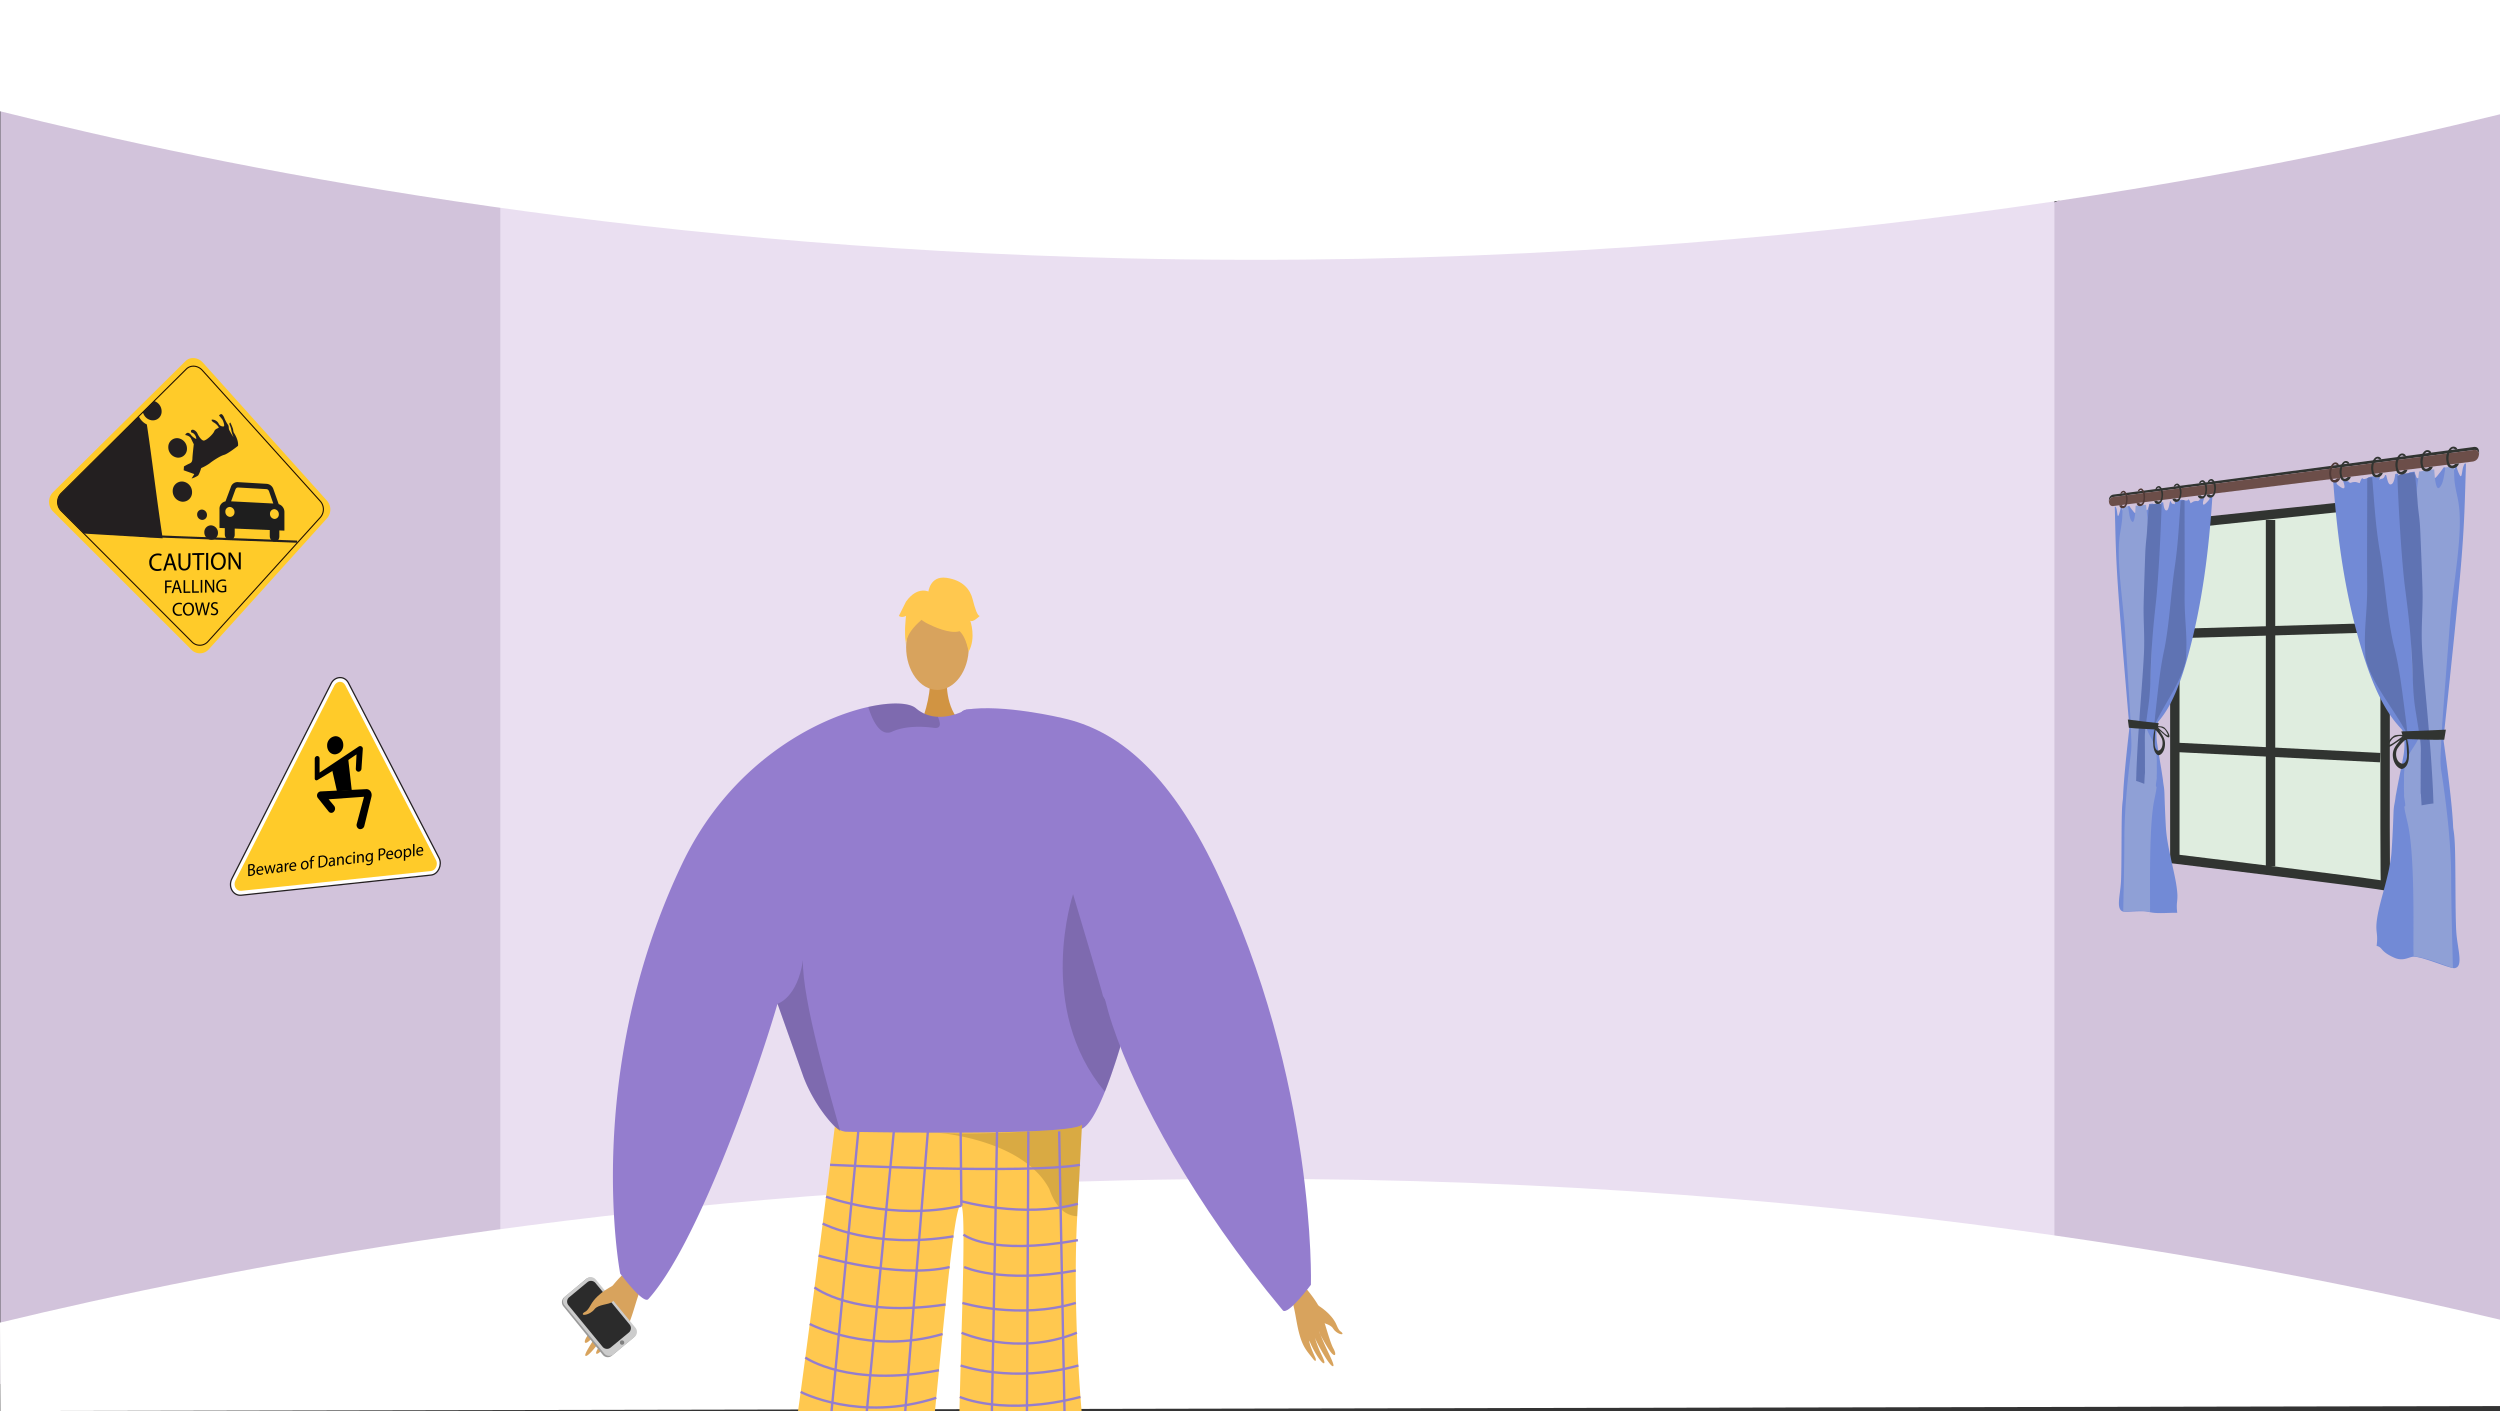 <svg xmlns="http://www.w3.org/2000/svg" xmlns:xlink="http://www.w3.org/1999/xlink" width="1366" height="771.044" viewBox="0 0 1366 771.044"><rect x="0" y="0" width="1366" height="771.044" fill="#333333" stroke="none"/><defs><style>.a,.aj,.f,.p,.r{fill:none;}.b{fill:#d2c3db;}.c{fill:#eadff1;}.d,.m{fill:#fff;}.e{fill:#dfeddf;}.f{stroke:#313431;stroke-width:5.136px;}.aj,.f,.p,.r{stroke-miterlimit:10;}.g{fill:#728ad6;}.h{fill:#5f73b3;}.i{fill:#8fa0d6;}.j{fill:#313431;}.k{fill:#6c4e49;}.l{fill:#4f3936;}.m,.r{stroke:#231f20;}.m{stroke-miterlimit:22.926;stroke-width:0.696px;}.m,.n,.o,.p,.q,.v{fill-rule:evenodd;}.n{fill:#ffcb29;}.p{stroke:#1e0e00;stroke-width:0.59px;}.q,.s{fill:#231f20;}.r{stroke-width:1.181px;}.t{fill:#1e1e1e;}.u{clip-path:url(#a);}.ab,.v{fill:#d8a35d;}.w{fill:#999;}.x{fill:#ccc;}.y{fill:#2b2b2b;}.z{fill:gray;}.aa{fill:#d29647;}.ac{fill:#d19442;}.ad{fill:#947dce;}.ae{fill:#ffc84f;}.af{opacity:0.15;}.ag{fill:#62548a;}.ah{opacity:0.3;}.ai{opacity:0.5;}.aj{stroke:#947dce;stroke-width:1.3px;}</style><clipPath id="a"><rect class="a" width="1365.799" height="768.254" transform="translate(4554.619 2.791)"/></clipPath></defs><g transform="translate(-4554.419)"><path class="b" d="M5920.418,9.537V768L5678.19,700.414l-32.991-6.263,1.636-558.092,30.118-25.56Z"/><path class="b" d="M4870.715,125.471l-16.052,556.371-300.044,74.4V6.188l298.845,93.571Z"/><path class="c" d="M5252.4,89.071H4827.788V706.455h849.166V89.071Z"/><path class="d" d="M4554.419,60.78c121.657,30.38,335.7,73.888,615,80.372,352.971,8.194,622.428-47.1,751-78.7V0h-1366Z"/><path class="d" d="M4554.419,722.684c121.657-29.39,335.7-71.481,615-77.753,352.971-7.928,622.428,45.568,751,76.133v47.19L4554.619,771Z"/><path class="e" d="M5854.318,274.9l-111.57,11.758V469.33s115.894,14.028,115.181,14.791,0-205.724,0-205.724l-.95-3.78Z"/><path class="f" d="M5854.318,274.9l-111.57,11.758V469.33s115.894,14.028,115.181,14.791,0-205.724,0-205.724l-.95-3.78Z"/><line class="f" y2="189.205" transform="translate(5795.037 284.113)"/><line class="f" x2="110.049" y2="5.538" transform="translate(5744.909 408.429)"/><line class="f" y1="3.213" x2="110.049" transform="translate(5744.909 342.913)"/><path class="g" d="M5831.516,263.672s-1.812.039,1.887,2.522c3.73,2.505,1.25-3.388,1.25-3.388l2.769.158s.891,1.205,1.748.736a5.95,5.95,0,0,1,2.6-.312l2,.621s1.05-3.508,1.689-2.53c.525.8,2.666-.37,4.3-1.046l2.061-.221c.872.428,1.424,1.424,2.331.387,1.233-1.41.04,2.505.618,1.51s1.971.274,2.785-2.365c.018-.057.035-.109.053-.157l.548-.06c.474,1.195.963,5.052,2.274,5.158,1.714.138,2.316-2.507,2.769-5.719l1.519-.174a9.043,9.043,0,0,1,.113,2.71c-.355,2.761,3.1,2.312,3.1,2.312s.1-2.917.621-3.64a18.163,18.163,0,0,1,2.519-2.135q1.334-.165,2.673-.335c.142.511.3,1.139.539,1.783.734,1.949.475,2.031,2.755,1.562s1.728,1.569,2.134-.252c.371-1.665.337-1.824.834-3.925l1.49-.21a33.524,33.524,0,0,0,1.334,3.145c1.624,3.215,2.819.717,4.8-1.63a29.9,29.9,0,0,0,1.951-2.738l.9-.147c.036.057.073.121.112.2.719,1.391,1.788,3.811,3.56,2.525,1.41-1.023,1.855-3.184,2.152-3.719l.215-.038h0c.346.641.151,1.624,1.548,4.664s1.4.128,2.039-3.017a9.44,9.44,0,0,1,.964-2.5c.257-.05.514-.1.771-.149-.694,21.556-.776,32.584-2.844,56.79-2.059,24.1-6.121,62.123-8.861,87.9-.547,5.14-.732,1.86-.531,6.36.013.29.019.507.02.664.046.324.095.675.15,1.066,1.4,10.013,4.481,32.829,5.021,45.313.106,2.626.71,2.912,1.017,11.763.391,11.284.146,36.023.695,45.613s4.281,19.625-.955,20.275c-2.487.309-16.1-5.78-21.869-6.253-2.826-.231-5.758,2.875-11.035.545-7.51-3.316-6.309-5.49-9.168-6.323-.28-.082-.3-.168-.295-.2a.836.836,0,0,1-.207.2c1.1-8.009-1.151-7.094.536-16.68,1.694-9.622,6.814-23.175,7.641-34.793.487-6.846.854-15.079,1.054-20.914.166-4.873.666-5.024,1.123-8.911.113-.965.3-1.729.459-2.646.759-4.293,1.66-8.639,2.485-12.841.2-1.005.407-2.078.557-2.876.3-1.6.7-3.52.91-4.85a35.324,35.324,0,0,0,.4-7.732c-.018-.406-.056-.591-.086-.939s-.075-.661-.115-.982c-.02-.158-.048-.321-.065-.442-.035-.237-.1-.614-.133-.795a18.473,18.473,0,0,0-.465-1.906c-.159-.513-.171-.515-.323-.92-.57-.552-1.134-1.211-1.686-1.794-.218-.229-.445-.531-.7-.824-9.235-10.578-15.159-26.367-19.292-39.786-9.428-30.61-13.742-61.838-16.01-93.585l.366-.045Z"/><path class="h" d="M5846.745,355.788c.192,3.669.165,4.177,1.168,7.216,3.261,9.872,10.991,20.277,16.432,28.969.2.318.479.718.634.967,1.3,2.082,2.75,4.545,3.839,6.542a5.9,5.9,0,0,1,.664,1.508,12.421,12.421,0,0,1,.393,2.853c.035.4.042.8.045,1.307.014,2.435-.207,4.995-.249,7.465v.02c-.02,1.87-.294,4.1-.437,5.849-.167,2.052-.291,3.666-.307,5.642,0,.018,0,.033,0,.046.015.452,0,.775.043,1.25.241,2.782.571,5.71.881,8.481.069.612.173,1.545.222,1.966.233,2.022.432,3.7.664,5.622.078-1.793.208-3.812.279-5.472s.042.057.121-2.352.619-8.588.587-11.826-.4-5.132-.646-8.765c-.148-2.16-.617-6.538-.879-9.279-.12-1.25-.281-2.873-.462-4.272-.3-2.354-.385-3.515-.735-6.162-1.764-13.355-3.236-27.4-6.516-40.363-.014-.057-.019-.082-.034-.144-.2-.836-.258-.99-.463-1.934-3.574-16.53-4.428-33.783-7.311-50.355-2.255-12.968-2.993-26.566-4.1-39.774-.906.318-1.828-.337-2.719.623.034,17.493-.165,41.946-.019,57.957C5847.983,335.043,5846.035,342.221,5846.745,355.788Z"/><path class="i" d="M5868.035,433.786a9.281,9.281,0,0,0,.014,1.773c1.967,11.038-1.956-2.352,1.876,14.052,3.865,16.543,3.159,53.773,3.186,69.472-.128,8.533.189-6.213.092,3.455,7.057.84,14.284,3.879,21.476,6.454-.383-17.122-.9-32.274-.963-50.272s-2.554-39.3-5.417-57.792c-.83-5.356-.039-11.442.052-16.759.019-1.1.222-4.318.325-5.858,1.115-16.6,3.28-42.857,4.353-57.515,1.659-22.646,8.055-51.133,4.226-68.774-2.036-9.38-1.7-8.679-2.055-17.646-1.452,1.029-3.082.575-4.594,1.112-.51,2.565-.918,6.815-1.977,8.988-2.146,4.4-3.02,1.467-3.569-1.662-.236-1.342-.458-4.7-.6-6.379-2.773.349-5.524.826-8.262,1.209-.629,5.522-1.476,11.055-1.794,16.563,0,.006.011.022.011.03-.45,12.565-.714,25.7.05,37.89.766,12.217-1.978,18.3-2.352,31.873s.768,37.288,3.975,51.571a19.025,19.025,0,0,1,.419,3.611,12.037,12.037,0,0,1-.747,4.581,1.182,1.182,0,0,1-.07.165c-1.613,3.369-3.906,6.029-5.575,9.376a12.659,12.659,0,0,0-.523,1.246,22.784,22.784,0,0,0-1.011,3.453,34.891,34.891,0,0,0-.628,5.862c0,.056-.008.158-.006.2a.3.3,0,0,1,0,.051C5868.028,427.437,5867.837,430.363,5868.035,433.786Z"/><path class="h" d="M5873.574,257.914c-3.06,1.137-6.373.154-9.234,2.2.59,16.94,2.362,46.975,4.208,61.246,2.167,16.759,2.716,22.256,3.563,34.66.847,12.427.333,21.073,2.212,32.5.735,4.467,1.058,6.759,1.73,10.652.385,2.231.411,2.682.7,4.63.012.08.012.11.018.159a49.2,49.2,0,0,1,.4,6.729c-.085,5.656-.1,16.081-.114,20.288s.165,1.907.2,3.637a13.613,13.613,0,0,0,.081,1.418c.052,1.232.175,2.685.231,4,2.149-.345,4.308-.809,6.487-1.006-.045-1.859-.033-.8-.1-3.062s.111,4.318-.057-1.481-1.264-23.019-1.868-29.429-.087-1.331-.479-6.109.516,6.843-.242-2.673c-.756-9.5-2.946-31.127-3.5-42.649s.578-20.847.282-31.087-.851-23.217-1.2-31.738-1.111-10.784-1.484-16.321-.866-9.549-1.172-12.925S5873.846,260.368,5873.574,257.914Z"/><path class="j" d="M5890.844,398.679c-8.25.471-16.374.693-24.348.965.453,1.365.842,2.757,1.248,4.143,7.273.122,14.7.57,22.2.411C5890.244,402.359,5890.539,400.518,5890.844,398.679Z"/><path class="j" d="M5866.316,420.113c.736.235,1.551-.325,2.188-.792a4.14,4.14,0,0,0,.725-.794,3.639,3.639,0,0,0,.347-.547,10,10,0,0,0,1-3.435,34.255,34.255,0,0,0-.639-9.36c-.114-.614-.208-.992-.277-1.309-.132-.606-.159-.68-.282-1.175a2.007,2.007,0,0,0-1.418.11,1.163,1.163,0,0,0-.2.1,2,2,0,0,0-.237.129,8.117,8.117,0,0,0-1.8,1.565c-1.321,1.79-2.958,3.359-3.609,5.782C5861.128,414.039,5862.93,419.037,5866.316,420.113Zm-1.953-11.039a20.5,20.5,0,0,1,3.728-4.277c.581-.6.5-.376,1.005-.422.3,2.778.521,5.478.574,8.24v.017c-.064,1.812-.426,3.674-1.845,4.45a1.161,1.161,0,0,1-.965.154C5863.655,416.484,5862.891,411.647,5864.363,409.074Z"/><path class="j" d="M5858.615,407.17c-.125,1.626,1.753.841,2.495.356s3.258-2.209,3.966-2.627.17-.071.676-.323,1.226-.528,1.789-.792c.04-.141.056-.224.1-.378s.081-.328.126-.507.081-.331.134-.543.128-.534.191-.766c-.15-.018-.163-.013-.344-.026s-.425-.021-.682-.032c-1.315-.057-3.655-.126-4.692.573C5860.885,403.1,5858.74,405.543,5858.615,407.17Zm3.317-3.806c.724-.639,3.741-1.736,5.139-.891-1.843,1.152-4.992,3.8-6.746,4.445S5861.21,404,5861.932,403.364Z"/><path class="j" d="M5706.721,273.827c.008.151.019.293.037.426a2.783,2.783,0,0,1,2.52-2.723l196.361-25.591s2.892-.837,3.33,2.091c.025-.275.037-.565.037-.877-.014-3.838-3.386-2.856-3.386-2.856L5709.266,270.23S5706.56,270.344,5706.721,273.827Z"/><path class="k" d="M5706.758,274.253c.35,2.985,2.792,2.19,2.792,2.19l196.07-24.257c1.287-.265,3.076-1.049,3.349-4.153v0c-.438-2.928-3.33-2.091-3.33-2.091L5709.278,271.53A2.783,2.783,0,0,0,5706.758,274.253Z"/><path class="j" d="M5895.929,245.676a1.435,1.435,0,0,0-1.2-.6c-1.078.138-1.773,2.051-1.953,2.547-1.036,2.852-.365,6.525,1.181,6.743.334.047,1.007.124,2.048-.948.7-.025,1.316-.156,2.013-.182a3.968,3.968,0,0,1-1.5,2.028,3.513,3.513,0,0,1-3.992-.031c-.91-.679-1.083-1.7-1.318-3.09a8.144,8.144,0,0,1,.5-5.079c.357-.761,1.241-2.66,2.768-2.974,1.589-.326,2.684.925,2.563,1.386C5896.973,245.719,5896.433,245.587,5895.929,245.676Z"/><path class="j" d="M5881.7,247.555a1.389,1.389,0,0,0-1.165-.6c-1.046.134-1.72,2.018-1.894,2.506-1.005,2.806-.354,6.424,1.146,6.642.324.048.976.124,1.986-.93.673-.023,1.276-.151,1.952-.175a3.9,3.9,0,0,1-1.457,2,3.366,3.366,0,0,1-3.871-.038c-.882-.67-1.05-1.675-1.278-3.046a8.123,8.123,0,0,1,.486-5c.346-.749,1.2-2.617,2.685-2.923,1.54-.319,2.6.916,2.485,1.369C5882.709,247.6,5882.185,247.468,5881.7,247.555Z"/><path class="j" d="M5867.891,249.376a1.341,1.341,0,0,0-1.13-.592c-1.014.13-1.668,1.984-1.838,2.464-.974,2.762-.343,6.328,1.112,6.546.314.047.948.123,1.927-.913.654-.022,1.238-.147,1.894-.169a3.828,3.828,0,0,1-1.413,1.962,3.227,3.227,0,0,1-3.756-.044c-.857-.662-1.019-1.652-1.241-3a8.127,8.127,0,0,1,.473-4.926c.335-.736,1.167-2.575,2.6-2.874,1.494-.31,2.524.908,2.411,1.354C5868.873,249.421,5868.365,249.292,5867.891,249.376Z"/><path class="j" d="M5854.494,251.144a1.3,1.3,0,0,0-1.1-.585c-.985.125-1.62,1.951-1.784,2.424-.946,2.72-.333,6.234,1.079,6.451.305.047.92.124,1.871-.9.634-.02,1.2-.142,1.838-.163a3.766,3.766,0,0,1-1.371,1.93,3.1,3.1,0,0,1-3.647-.05c-.831-.653-.989-1.629-1.2-2.96a8.108,8.108,0,0,1,.459-4.853c.325-.725,1.133-2.535,2.528-2.827,1.451-.3,2.451.9,2.341,1.339C5855.447,251.19,5854.954,251.062,5854.494,251.144Z"/><path class="j" d="M5837.077,253.443a1.249,1.249,0,0,0-1.055-.577c-.947.121-1.557,1.909-1.715,2.372-.91,2.665-.321,6.112,1.038,6.328.293.047.884.124,1.8-.873.61-.019,1.155-.137,1.767-.156a3.689,3.689,0,0,1-1.318,1.889,2.929,2.929,0,0,1-3.506-.057c-.8-.643-.951-1.6-1.158-2.906a8.089,8.089,0,0,1,.441-4.757c.313-.71,1.09-2.484,2.431-2.766,1.4-.293,2.356.888,2.25,1.318C5837.993,253.49,5837.519,253.363,5837.077,253.443Z"/><path class="l" d="M5831.335,254.2a1.233,1.233,0,0,0-1.041-.575c-.934.12-1.537,1.9-1.693,2.356-.9,2.646-.316,6.072,1.024,6.287.29.047.873.124,1.775-.866.6-.018,1.14-.135,1.744-.153a3.653,3.653,0,0,1-1.3,1.876,2.877,2.877,0,0,1-3.46-.061c-.789-.639-.938-1.589-1.142-2.887a8.088,8.088,0,0,1,.434-4.726c.31-.705,1.076-2.466,2.4-2.745,1.376-.29,2.325.883,2.221,1.311C5832.239,254.249,5831.771,254.122,5831.335,254.2Z"/><path class="g" d="M5761.413,272.158s1.539-.353-1.588,2.711c-3.1,3.04-1.045-2.836-1.045-2.836l-2.295.728s-.732,1.278-1.434,1.03a4.422,4.422,0,0,0-2.116.254l-1.612.964s-.84-2.921-1.349-1.916c-.417.824-2.11.215-3.393-.05l-1.6.223c-.675.552-1.1,1.537-1.8.808-.943-.986-.03,2.2-.473,1.444s-1.5.624-2.118-1.513c-.013-.047-.026-.088-.039-.126l-.414.056c-.357,1.131-.725,4.569-1.707,4.906-1.276.439-1.722-1.725-2.057-4.4l-1.118.147a9.343,9.343,0,0,0-.083,2.343c.26,2.3-2.261,2.551-2.261,2.551a10.228,10.228,0,0,0-.448-2.981,9.5,9.5,0,0,0-1.811-1.333q-.952.114-1.9.224c-.1.457-.21,1.014-.381,1.6-.517,1.772-.335,1.793-1.934,1.813s-1.2,1.618-1.483.175c-.257-1.318-.233-1.456-.577-3.11-.342.035-.683.068-1.025.1-.228.774-.516,1.791-.912,2.844-1.1,2.936-1.912,1.09-3.246-.483a17.493,17.493,0,0,1-1.3-1.886l-.6.043c-.024.053-.048.112-.074.179-.475,1.26-1.179,3.411-2.339,2.677-.918-.58-1.207-2.241-1.4-2.619l-.14.007h0a32.478,32.478,0,0,1-1,4.014c-.9,2.676-.9.339-1.306-2.065a6.861,6.861,0,0,0-.613-1.825l-.49.017c.441,17.057.493,25.836,1.812,44.945,1.324,19.176,3.967,49.745,5.774,70.748.362,4.215.485,1.551.352,5.208-.009.236-.013.413-.013.541-.031.261-.064.544-.1.859-.926,8.054-2.949,26.252-3.3,36.265-.07,2.1-.462,2.255-.661,9.341-.254,9.022-.095,28.976-.45,36.576s-2.746,14.732.618,16.542c1.622.872,10.785-.666,14.82.429s10.556.332,14.9.431c.216.005.23-.066.227-.091a1.149,1.149,0,0,0,.159.233c-.846-7.315.89-5.927-.412-14.772-1.3-8.816-5.165-21.661-5.782-31.847-.362-5.986-.635-13.138-.783-18.191-.124-4.217-.494-4.409-.831-7.806-.084-.842-.219-1.519-.338-2.325-.559-3.765-1.22-7.577-1.822-11.245-.144-.876-.3-1.81-.4-2.5-.219-1.391-.507-3.057-.661-4.206a35.7,35.7,0,0,1-.292-6.608c.014-.344.041-.5.062-.794s.055-.558.084-.828c.014-.133.034-.271.047-.372.026-.2.074-.518.1-.669.074-.5.24-1.243.337-1.6.116-.429.124-.43.235-.767.415-.442.826-.977,1.23-1.447.159-.186.326-.434.513-.672,6.912-8.79,11.49-22.574,14.752-34.542,7.661-28.108,11.273-57.193,13.2-86.871l-.312.038Z"/><path class="h" d="M5748.958,357.247a19.807,19.807,0,0,1-.922,6.432c-2.55,8.736-8.456,17.7-12.5,25.017-.146.264-.352.595-.466.8-.948,1.724-2,3.755-2.792,5.4a5.088,5.088,0,0,0-.479,1.244,12.026,12.026,0,0,0-.283,2.4c-.024.334-.03.672-.032,1.1-.01,2.064.149,4.249.179,6.347V406c.015,1.59.211,3.5.314,5,.121,1.757.21,3.139.222,4.818,0,.016,0,.028,0,.039-.011.383,0,.659-.031,1.058-.173,2.338-.411,4.788-.634,7.1-.05.511-.125,1.29-.159,1.641-.168,1.686-.311,3.082-.477,4.681-.055-1.527-.148-3.25-.2-4.662s-.031.043-.087-2-.441-7.321-.419-10.053.284-4.3.462-7.353c.1-1.816.441-5.489.629-7.794.086-1.052.2-2.419.332-3.6.218-1.981.277-2.962.529-5.194,1.277-11.308,2.349-23.282,4.762-34.459.011-.049.015-.071.026-.126.151-.725.191-.859.343-1.679,2.673-14.463,3.317-29.517,5.509-44.286,1.734-11.682,2.3-23.763,3.166-35.613.706.1,1.429-.67,2.129,0-.027,15.53.129,37.205.015,51.433C5747.981,338.873,5749.521,345.143,5748.958,357.247Z"/><path class="i" d="M5732.844,424.125a9.354,9.354,0,0,1-.01,1.507c-1.419,9.128,1.421-1.782-1.354,11.7-2.755,13.38-2.255,44.852-2.274,58.067s-.133-5.279-.065,2.886c-4.933-1.121-9.842-.452-14.593-.168.25-13.732.59-25.865.629-40.4s1.677-31.492,3.578-46.278c.555-4.315.026-9.347-.034-13.7-.013-.9-.148-3.539-.217-4.8-.742-13.578-2.173-34.921-2.878-46.765-1.083-18.2-5.2-40.407-2.747-55.039,1.318-7.868,1.1-7.247,1.331-14.535.946.571,2.015-.088,3.012.075.338,2,.608,5.388,1.313,6.983,1.437,3.249,2.026.7,2.4-1.969.159-1.144.309-3.951.4-5.354,1.89-.221,3.786-.335,5.693-.525.441,4.509,1.037,9,1.261,13.575a.126.126,0,0,0-.008.027c.318,10.491.5,21.5-.035,31.83s1.4,15.239,1.667,26.668-.546,31.45-2.809,43.34a18.571,18.571,0,0,0-.292,3,12.236,12.236,0,0,0,.523,3.876,1.1,1.1,0,0,0,.049.142c1.136,2.927,2.763,5.322,3.957,8.276.121.3.25.679.376,1.1a23.635,23.635,0,0,1,.729,3.014,35.884,35.884,0,0,1,.454,5.042c0,.048.006.135,0,.168a.368.368,0,0,0,0,.044C5732.849,418.724,5732.987,421.234,5732.844,424.125Z"/><path class="h" d="M5728.878,275.535c2.18.382,4.571-1.086,6.661.112-.433,14.618-1.728,40.53-3.066,52.859-1.559,14.36-1.952,19.036-2.556,29.541-.6,10.487-.237,17.777-1.568,27.351-.518,3.723-.746,5.631-1.217,8.861-.27,1.846-.288,2.222-.492,3.834-.008.066-.008.092-.013.133a48.465,48.465,0,0,0-.278,5.6c.059,4.731.069,13.442.079,16.958a17.3,17.3,0,0,1-.138,3.017c-.024,1.441-.021.153-.057,1.176s-.122,2.221-.161,3.315c-1.491-.54-2.975-1.177-4.461-1.589.031-1.526.022-.654.065-2.512s-.076,3.545.038-1.215.861-18.884,1.274-24.145.059-1.1.328-5.029-.353,5.634.166-2.2,2.034-25.806,2.42-35.421-.4-17.356-.2-25.912.592-19.456.835-26.618.777-9.179,1.04-13.876.609-8.157.825-11.048S5728.686,277.651,5728.878,275.535Z"/><path class="j" d="M5717.065,393.129c5.542.784,11.18,1.379,16.9,2.028-.329,1.139-.612,2.3-.906,3.461-5.2-.332-10.345-.393-15.4-.951Q5717.364,395.4,5717.065,393.129Z"/><path class="j" d="M5737.185,404.643c-.482-2.132-1.689-3.59-2.657-5.207a7.152,7.152,0,0,0-1.311-1.445,1.741,1.741,0,0,0-.172-.124.9.9,0,0,0-.145-.093,1.292,1.292,0,0,0-1.024-.177c-.089.413-.108.474-.2.98-.049.265-.117.58-.2,1.093a33.59,33.59,0,0,0-.459,7.884,10.443,10.443,0,0,0,.717,2.991,3.691,3.691,0,0,0,.249.494,3.984,3.984,0,0,0,.524.737c.46.454,1.051,1,1.588.869C5736.579,412.024,5737.916,407.871,5737.185,404.643Zm-3.489,5.5a.792.792,0,0,1-.7-.212c-1.026-.777-1.286-2.386-1.332-3.928v-.014c.038-2.339.195-4.615.413-6.953.364.07.306-.127.726.42a19.356,19.356,0,0,1,2.719,3.9C5736.608,405.673,5736.044,409.768,5733.7,410.142Z"/><path class="j" d="M5736.994,397.5c-.767-.661-2.485-.736-3.444-.762-.186-.005-.364-.013-.495-.011s-.141,0-.249,0c.046.2.1.478.138.662s.065.316.1.471.063.306.091.439.04.205.069.327c.409.259.933.539,1.3.786s-.024-.083.5.319,2.377,2.05,2.93,2.519,1.963,1.284,1.869-.136S5738.1,398.448,5736.994,397.5Zm1.521,4.281c-1.306-.676-3.627-3.148-4.972-4.241,1.019-.641,3.238.477,3.775,1.071S5739.826,402.458,5738.515,401.779Z"/><path class="l" d="M5713.736,269.719c.159-.279.436-.672.781-.72.7-.1,1.158,1.317,1.276,1.685.681,2.115.24,5.218-.773,5.674-.218.1-.657.28-1.332-.4-.45.1-.851.11-1.3.215a2.3,2.3,0,0,0,.969,1.361,2.138,2.138,0,0,0,2.6-.735,5.016,5.016,0,0,0,.868-2.747,7.613,7.613,0,0,0-.331-4.03c-.235-.548-.816-1.915-1.814-1.87a1.939,1.939,0,0,0-1.662,1.611C5713.061,269.953,5713.41,269.744,5713.736,269.719Z"/><path class="l" d="M5723.221,268.468c.163-.283.447-.682.8-.731.721-.1,1.188,1.332,1.309,1.7.7,2.141.245,5.284-.793,5.747-.224.1-.673.285-1.366-.4-.461.106-.872.113-1.332.219a2.315,2.315,0,0,0,.993,1.378,2.212,2.212,0,0,0,2.667-.748,5.045,5.045,0,0,0,.89-2.784,7.6,7.6,0,0,0-.339-4.08c-.241-.555-.837-1.938-1.86-1.891a1.979,1.979,0,0,0-1.7,1.634C5722.529,268.7,5722.886,268.493,5723.221,268.468Z"/><path class="j" d="M5732.948,267.184c.167-.287.458-.691.82-.741.74-.1,1.219,1.347,1.343,1.723.716,2.168.252,5.351-.814,5.822-.229.1-.69.29-1.4-.4-.473.109-.9.116-1.367.225a2.349,2.349,0,0,0,1.018,1.393,2.289,2.289,0,0,0,2.736-.762,5.055,5.055,0,0,0,.913-2.821,7.594,7.594,0,0,0-.348-4.132c-.247-.561-.857-1.961-1.908-1.912a2.024,2.024,0,0,0-1.748,1.658C5732.238,267.426,5732.6,267.211,5732.948,267.184Z"/><path class="j" d="M5742.926,265.867c.172-.29.47-.7.842-.752.759-.1,1.25,1.362,1.378,1.743.735,2.2.258,5.42-.835,5.9-.235.1-.708.3-1.437-.406-.486.111-.918.119-1.4.23a2.091,2.091,0,0,0,3.852.633,5.085,5.085,0,0,0,.936-2.858,7.6,7.6,0,0,0-.357-4.186c-.253-.568-.88-1.985-1.957-1.933a2.066,2.066,0,0,0-1.794,1.683C5742.2,266.113,5742.574,265.895,5742.926,265.867Z"/><path class="j" d="M5756.77,264.04c.177-.3.487-.714.872-.767.786-.109,1.295,1.383,1.427,1.771.761,2.232.268,5.516-.865,6.005-.243.1-.733.3-1.489-.41-.5.114-.95.124-1.452.237a2.4,2.4,0,0,0,1.082,1.432,2.482,2.482,0,0,0,2.908-.8,5.124,5.124,0,0,0,.97-2.911,7.606,7.606,0,0,0-.369-4.259c-.263-.578-.912-2.019-2.028-1.963a2.126,2.126,0,0,0-1.858,1.716C5756.015,264.293,5756.4,264.069,5756.77,264.04Z"/><path class="j" d="M5761.567,263.407c.18-.3.493-.718.883-.772.795-.11,1.31,1.39,1.444,1.78.77,2.245.271,5.549-.875,6.042-.247.106-.743.3-1.507-.411-.509.115-.962.125-1.47.239a2.419,2.419,0,0,0,1.1,1.441,2.523,2.523,0,0,0,2.943-.8,5.134,5.134,0,0,0,.982-2.929,7.612,7.612,0,0,0-.374-4.285c-.266-.581-.923-2.03-2.052-1.973a2.146,2.146,0,0,0-1.88,1.728C5760.8,263.662,5761.2,263.437,5761.567,263.407Z"/><path class="m" d="M4789.99,478.135c3.915-.416,6.2-5.711,4.344-9.29l-49.528-95.687c-2.128-4.123-7.382-3.738-9.416.228l-54.244,106.7c-2.3,4.541.75,9.523,5.121,9.059Z"/><path class="n" d="M4789.99,475.907c2.463-.258,3.853-3.56,2.719-5.8l-49.671-95.759c-1.343-2.589-4.609-2.279-5.874.147L4683.08,481.085c-1.444,2.808.452,5.939,3.187,5.653Z"/><path class="o" d="M4733.169,407.437a4.991,4.991,0,0,1,4.422-5.172c2.43-.111,4.394,2.01,4.394,4.736a5,5,0,0,1-4.394,5.17C4735.152,412.3,4733.169,410.181,4733.169,407.437Z"/><path class="o" d="M4726.394,414.63v10.719a.948.948,0,0,0,1.428.9l8.153-4.946s13.245-9.218,13.245-9.057c0,.115-.241,4.926-.379,7.666a1.561,1.561,0,0,0,1.547,1.762h0a1.769,1.769,0,0,0,1.541-1.713l.717-10.583a1.451,1.451,0,0,0-2.194-1.5l-21.418,14.278v-7.671a1.3,1.3,0,0,0-1.464-1.384h0A1.523,1.523,0,0,0,4726.394,414.63Z"/><path class="o" d="M4735.685,419.753c.049.268,2.845,12.6,2.845,12.6l8.081-.55-1.951-17.314Z"/><path class="o" d="M4757.371,435.364l-3.84,15.752a2.326,2.326,0,0,1-2.806,1.886h0a2.361,2.361,0,0,1-1.353-2.948l3.955-14.7-19.335,1.375,3.018,3.633a2.416,2.416,0,0,1-.052,2.978h0a1.829,1.829,0,0,1-2.932.124l-5.937-7.46a2.246,2.246,0,0,1,1.477-3.57l24.951-1.245C4756.5,431.093,4757.909,433.158,4757.371,435.364Z"/><path d="M4690.045,472.438a7.42,7.42,0,0,1,1.407-.3,2.184,2.184,0,0,1,1.638.265,1.206,1.206,0,0,1,.5,1.064,1.738,1.738,0,0,1-1.008,1.516V475a1.39,1.39,0,0,1,1.233,1.446,1.988,1.988,0,0,1-.5,1.334,3.2,3.2,0,0,1-2.061.842,8.534,8.534,0,0,1-1.2.068Zm.773,2.511.7-.084a1.3,1.3,0,0,0,1.291-1.222c0-.745-.533-.973-1.312-.88a3.29,3.29,0,0,0-.681.139Zm0,3.047a3.888,3.888,0,0,0,.647-.04c.8-.1,1.53-.495,1.529-1.42,0-.868-.7-1.142-1.541-1.041l-.637.076Z"/><path d="M4695.289,475.949c.019,1.121.692,1.5,1.471,1.409a2.936,2.936,0,0,0,1.186-.378l.133.578a3.593,3.593,0,0,1-1.425.454c-1.318.158-2.107-.671-2.108-2.049a2.5,2.5,0,0,1,2.006-2.7c1.4-.168,1.771,1.1,1.772,1.938a3.126,3.126,0,0,1-.026.39Zm2.282-.868c.009-.53-.2-1.324-1.081-1.219a1.559,1.559,0,0,0-1.193,1.492Z"/><path d="M4699.6,473l.569,2.253c.124.494.24.952.32,1.414l.026,0c.1-.474.239-.981.38-1.489l.7-2.414.655-.079.667,2.2c.16.527.284.993.382,1.444l.027,0c.07-.471.184-.966.325-1.521l.608-2.365.77-.093-1.375,4.732-.709.085-.656-2.1a14.282,14.282,0,0,1-.383-1.454l-.018,0a15.4,15.4,0,0,1-.388,1.556l-.687,2.252-.709.085-1.3-4.41Z"/><path d="M4708.141,476.538l-.063-.568-.027,0a1.81,1.81,0,0,1-1.309.837,1.1,1.1,0,0,1-1.311-1.154c0-1.1.918-1.818,2.573-2.007v-.1c0-.377-.1-1.045-.975-.939a2.271,2.271,0,0,0-1.115.474l-.177-.527a2.839,2.839,0,0,1,1.406-.575c1.311-.157,1.631.758,1.632,1.673l0,1.708a6.658,6.658,0,0,0,.071,1.085Zm-.119-2.316c-.849.083-1.814.359-1.813,1.246a.624.624,0,0,0,.736.7,1.253,1.253,0,0,0,1.035-.889.99.99,0,0,0,.043-.269Z"/><path d="M4710.03,473.169c0-.537-.011-1-.038-1.42l.682-.082.028.893.035,0a1.525,1.525,0,0,1,1.184-1.143.818.818,0,0,1,.222,0v.783a1.091,1.091,0,0,0-.266,0,1.309,1.309,0,0,0-1.043,1.191,2.666,2.666,0,0,0-.035.391l0,2.434-.77.092Z"/><path d="M4713.27,473.789c.018,1.121.691,1.5,1.471,1.408a2.921,2.921,0,0,0,1.186-.377l.133.578a3.593,3.593,0,0,1-1.425.454c-1.318.158-2.107-.671-2.109-2.049a2.5,2.5,0,0,1,2.007-2.7c1.4-.168,1.771,1.1,1.772,1.938a3.329,3.329,0,0,1-.026.39Zm2.282-.868c.008-.53-.2-1.324-1.081-1.219a1.558,1.558,0,0,0-1.193,1.492Z"/><path d="M4723.022,472.429a2.5,2.5,0,0,1-2.131,2.681c-1.159.139-2.053-.659-2.055-2.1a2.5,2.5,0,0,1,2.121-2.68C4722.188,470.18,4723.021,471.034,4723.022,472.429Zm-3.4.456c0,1,.542,1.69,1.3,1.6a1.776,1.776,0,0,0,1.3-1.93c0-.773-.365-1.711-1.285-1.6A1.755,1.755,0,0,0,4719.623,472.885Z"/><path d="M4724.085,474.622l0-3.933-.6.072v-.632l.6-.073v-.216a2.473,2.473,0,0,1,.494-1.654,1.636,1.636,0,0,1,1.044-.55,1.663,1.663,0,0,1,.664.052l-.105.655a1.038,1.038,0,0,0-.5-.044c-.664.08-.831.722-.83,1.42v.245l1.036-.124v.632l-1.036.124,0,3.934Z"/><path d="M4728.485,467.82a10.827,10.827,0,0,1,1.637-.328,3,3,0,0,1,2.418.5,2.7,2.7,0,0,1,.843,2.181,3.88,3.88,0,0,1-.856,2.575,3.985,3.985,0,0,1-2.637,1.231,11.537,11.537,0,0,1-1.4.093Zm.776,5.529a4.5,4.5,0,0,0,.779-.046,2.72,2.72,0,0,0,2.537-3,1.932,1.932,0,0,0-2.418-2.164,4.4,4.4,0,0,0-.9.194Z"/><path d="M4736.731,473.1l-.063-.567-.026,0a1.815,1.815,0,0,1-1.31.836,1.1,1.1,0,0,1-1.311-1.154c0-1.1.919-1.818,2.574-2.007v-.1c0-.377-.1-1.044-.975-.939a2.271,2.271,0,0,0-1.115.474l-.178-.526a2.832,2.832,0,0,1,1.407-.575c1.311-.158,1.63.758,1.631,1.672l0,1.708a6.654,6.654,0,0,0,.072,1.085Zm-.118-2.316c-.849.083-1.814.359-1.813,1.247a.624.624,0,0,0,.735.7,1.253,1.253,0,0,0,1.036-.888.972.972,0,0,0,.043-.269Z"/><path d="M4738.621,469.546c0-.471-.011-.858-.037-1.232l.69-.083.045.75.018,0a1.817,1.817,0,0,1,1.415-1.029c.593-.071,1.514.2,1.516,1.762l0,2.726-.779.093,0-2.632c0-.735-.258-1.318-.993-1.23a1.382,1.382,0,0,0-1.1,1.368l0,2.745-.779.094Z"/><path d="M4746.589,471.749a2.977,2.977,0,0,1-1.23.412,1.844,1.844,0,0,1-2.135-2.074,2.593,2.593,0,0,1,2.3-2.7,2.331,2.331,0,0,1,1.08.106l-.176.663a1.6,1.6,0,0,0-.9-.109,1.773,1.773,0,0,0-1.511,1.908c0,1.056.639,1.631,1.489,1.529a2.332,2.332,0,0,0,.955-.341Z"/><path d="M4748.36,465.857a.545.545,0,0,1-.494.568.418.418,0,0,1-.47-.452.567.567,0,0,1,.486-.577A.417.417,0,0,1,4748.36,465.857Zm-.86,5.953,0-4.566.779-.094,0,4.566Z"/><path d="M4749.567,468.231c0-.471-.011-.857-.037-1.232l.69-.083.045.75.017,0a1.821,1.821,0,0,1,1.416-1.029c.592-.071,1.514.2,1.515,1.762l0,2.726-.778.093,0-2.632c0-.735-.259-1.318-.993-1.23a1.384,1.384,0,0,0-1.1,1.368l0,2.745-.778.094Z"/><path d="M4758.168,465.962c-.017.332-.034.7-.034,1.259l0,2.651a3.009,3.009,0,0,1-.608,2.158,2.749,2.749,0,0,1-2.983.527l.194-.655a2.127,2.127,0,0,0,1.257.208,1.532,1.532,0,0,0,1.379-1.761v-.509l-.018,0a1.749,1.749,0,0,1-1.362.927c-1.063.128-1.824-.743-1.826-2.007a2.471,2.471,0,0,1,1.927-2.656,1.236,1.236,0,0,1,1.337.631l.017,0,.035-.693Zm-.8,1.9a1.211,1.211,0,0,0-.045-.372.983.983,0,0,0-1.09-.746c-.744.089-1.274.823-1.272,1.879,0,.9.426,1.59,1.267,1.489a1.339,1.339,0,0,0,1.079-.978,1.619,1.619,0,0,0,.062-.451Z"/><path d="M4761.323,463.866a8.761,8.761,0,0,1,1.479-.3,2.159,2.159,0,0,1,1.673.326,1.567,1.567,0,0,1,.523,1.268,2.161,2.161,0,0,1-.458,1.414,2.7,2.7,0,0,1-1.823.917,2.384,2.384,0,0,1-.619.017l0,2.548-.77.092Zm.774,2.973a2.378,2.378,0,0,0,.637-.011,1.5,1.5,0,0,0,1.494-1.537c0-.84-.558-1.179-1.408-1.077a3.234,3.234,0,0,0-.726.153Z"/><path d="M4766.222,467.428c.019,1.12.692,1.5,1.472,1.408a2.937,2.937,0,0,0,1.185-.377l.133.578a3.6,3.6,0,0,1-1.425.453c-1.318.159-2.107-.671-2.108-2.048a2.5,2.5,0,0,1,2.006-2.7c1.4-.168,1.772,1.1,1.772,1.939a3.127,3.127,0,0,1-.026.389Zm2.283-.868c.008-.53-.206-1.324-1.082-1.219a1.558,1.558,0,0,0-1.193,1.492Z"/><path d="M4774.1,466.293a2.5,2.5,0,0,1-2.131,2.681c-1.159.139-2.053-.658-2.055-2.1a2.5,2.5,0,0,1,2.121-2.68C4773.264,464.044,4774.1,464.9,4774.1,466.293Zm-3.4.456c0,1,.541,1.69,1.3,1.6a1.774,1.774,0,0,0,1.3-1.93c0-.773-.365-1.711-1.285-1.6A1.755,1.755,0,0,0,4770.7,466.749Z"/><path d="M4775.079,465.421c0-.585-.02-1.055-.037-1.487l.7-.084.037.78.017,0a1.929,1.929,0,0,1,1.522-1.071c1.036-.124,1.815.716,1.817,2.1a2.431,2.431,0,0,1-1.945,2.687,1.3,1.3,0,0,1-1.319-.559l-.017,0,0,2.481-.77.092Zm.772,1.124a1.9,1.9,0,0,0,.035.336,1.055,1.055,0,0,0,1.169.831c.824-.1,1.3-.873,1.3-1.92,0-.915-.453-1.644-1.276-1.545a1.475,1.475,0,0,0-1.176,1.169,1.441,1.441,0,0,0-.052.346Z"/><path d="M4780.11,461.194l.779-.094.008,6.7-.779.093Z"/><path d="M4782.637,465.456c.019,1.12.692,1.5,1.472,1.408a2.936,2.936,0,0,0,1.186-.377l.133.578a3.6,3.6,0,0,1-1.425.453c-1.319.159-2.107-.671-2.109-2.048a2.5,2.5,0,0,1,2.007-2.7c1.4-.168,1.771,1.1,1.772,1.939a3.183,3.183,0,0,1-.027.389Zm2.283-.868c.008-.53-.205-1.325-1.081-1.219a1.558,1.558,0,0,0-1.194,1.492Z"/><path class="n" d="M4583.517,279.58l75.52,75.46a6.464,6.464,0,0,0,9.467-.265l64.733-71.732a7.245,7.245,0,0,0-.187-9.494l-67.794-75.433c-2.671-2.972-6.93-3.326-9.511-.772l-72.459,71.7A7.432,7.432,0,0,0,4583.517,279.58Z"/><path class="p" d="M4729.559,282.573l-61.516,67.975a5.942,5.942,0,0,1-8.713.222l-59.078-59.23L4588,279.265a6.852,6.852,0,0,1-.216-9.664l42.458-42.148,2.258-2.243,6.126-6.088,17.6-17.469c2.376-2.35,6.286-2.039,8.751.692l64.424,71.481A6.658,6.658,0,0,1,4729.559,282.573Z"/><path class="q" d="M4642.727,224.852a4.78,4.78,0,0,1-5.294,4.811,5.655,5.655,0,0,1-3.412-1.7,5.482,5.482,0,0,1-.9-1.214,5.358,5.358,0,0,1-.623-1.535l6.126-6.088a4.859,4.859,0,0,1,1.451.7h.013a6.286,6.286,0,0,1,1.134.987A5.927,5.927,0,0,1,4642.727,224.852Z"/><path class="q" d="M4664.885,278.433a2.6,2.6,0,0,0-2.748,2.633,2.93,2.93,0,0,0,2.628,3.014,2.607,2.607,0,0,0,2.741-2.639A2.928,2.928,0,0,0,4664.885,278.433Z"/><path class="q" d="M4669.877,287.055a3.652,3.652,0,0,0-3.816,3.707,4.034,4.034,0,0,0,3.649,4.175,3.651,3.651,0,0,0,3.808-3.7A4.047,4.047,0,0,0,4669.877,287.055Z"/><path class="q" d="M4654.212,263.109a5.057,5.057,0,0,0-5.423,5.1,5.8,5.8,0,0,0,5.187,5.929,5.059,5.059,0,0,0,5.382-5.1A5.8,5.8,0,0,0,4654.212,263.109Z"/><path class="q" d="M4651.612,239.426a4.783,4.783,0,0,0-5.232,4.831,5.7,5.7,0,0,0,5,5.8,4.788,4.788,0,0,0,5.2-4.842A5.706,5.706,0,0,0,4651.612,239.426Z"/><path class="q" d="M4643.305,294.13l-38.623-2.317-4.43-.273L4588,279.265a6.852,6.852,0,0,1-.216-9.664l42.458-42.148a8.354,8.354,0,0,0,.791,1.365,8.66,8.66,0,0,0,.957,1.18,9.078,9.078,0,0,0,2.672,1.931C4637.66,251.844,4640.047,272.914,4643.305,294.13Z"/><line class="r" x2="86.053" y2="3.221" transform="translate(4630.726 292.743)"/><path d="M4642.734,311.5a5.525,5.525,0,0,1-2.35.479c-2.508.041-4.4-1.578-4.4-4.616a4.611,4.611,0,0,1,4.646-4.943,4.553,4.553,0,0,1,2.112.378l-.277.98a4.007,4.007,0,0,0-1.8-.355c-2.086.034-3.472,1.445-3.472,3.879,0,2.269,1.254,3.7,3.419,3.669a4.48,4.48,0,0,0,1.874-.415Z"/><path d="M4645.664,308.844l-.924,2.93-1.187.02,3.022-9.317,1.386-.022,3.036,9.216-1.227.02-.95-2.9Zm2.917-.983-.871-2.652c-.2-.6-.33-1.15-.462-1.684h-.026c-.132.552-.277,1.119-.448,1.685l-.871,2.7Z"/><path d="M4653.084,302.37v5.487c0,2.075.885,2.94,2.072,2.921,1.321-.022,2.166-.943,2.166-2.991V302.3l1.161-.019v5.4c0,2.846-1.439,4.038-3.367,4.07-1.821.03-3.193-1.034-3.193-3.908v-5.458Z"/><path d="M4662.166,303.239l-2.706.044v-1.017l6.587-.109v1.018l-2.719.045v8.249l-1.162.019Z"/><path d="M4668.186,302.122v9.267l-1.149.019v-9.267Z"/><path d="M4677.795,306.5c0,3.189-1.861,4.911-4.131,4.948-2.349.039-4-1.831-4-4.636,0-2.943,1.755-4.9,4.131-4.935C4676.225,301.839,4677.795,303.753,4677.795,306.5Zm-6.9.264c0,1.98,1.029,3.736,2.837,3.707s2.851-1.793,2.851-3.9c0-1.842-.924-3.751-2.838-3.72S4670.893,304.731,4670.893,306.766Z"/><path d="M4679.288,311.207V301.94l1.254-.021,2.852,4.642a26.173,26.173,0,0,1,1.6,2.984l.027-.014c-.106-1.235-.132-2.362-.132-3.806v-3.877l1.082-.018V311.1l-1.161.019-2.825-4.656a29.421,29.421,0,0,1-1.663-3.065l-.039.014c.065,1.167.091,2.281.091,3.821v3.959Z"/><path d="M4644.629,317.2l3.6-.059v.753l-2.734.045v2.31l2.526-.041v.742l-2.526.041v3.147l-.861.014Z"/><path d="M4649.758,321.876l-.693,2.2-.891.015,2.268-6.99,1.039-.017,2.278,6.915-.921.015-.713-2.175Zm2.189-.738-.654-1.99c-.148-.451-.248-.862-.346-1.263h-.02c-.1.415-.208.84-.337,1.265l-.653,2.021Z"/><path d="M4654.739,317.029l.861-.014v6.2l2.851-.047v.753l-3.712.061Z"/><path d="M4659.411,316.952l.862-.014v6.2l2.851-.047v.753l-3.713.061Z"/><path d="M4664.946,316.861v6.952l-.862.014v-6.952Z"/><path d="M4666.45,323.789v-6.953l.941-.015,2.139,3.482a19.6,19.6,0,0,1,1.2,2.239l.02-.011c-.079-.926-.1-1.771-.1-2.854v-2.91l.812-.013v6.952l-.872.015-2.119-3.493a21.816,21.816,0,0,1-1.247-2.3l-.03.011c.049.876.069,1.711.069,2.866v2.971Z"/><path d="M4678.045,323.288a6.051,6.051,0,0,1-2.05.416,3.3,3.3,0,0,1-2.5-.877,3.607,3.607,0,0,1-.93-2.574,3.48,3.48,0,0,1,3.614-3.649,3.959,3.959,0,0,1,1.664.292l-.208.736a3.316,3.316,0,0,0-1.476-.275,2.6,2.6,0,0,0-2.683,2.839,2.456,2.456,0,0,0,2.575,2.764,2.716,2.716,0,0,0,1.148-.2v-2.073l-1.356.022v-.721l2.2-.036Z"/><path d="M4653.853,336.14a4.174,4.174,0,0,1-1.763.359,3.127,3.127,0,0,1-3.3-3.463,3.459,3.459,0,0,1,3.487-3.709,3.4,3.4,0,0,1,1.584.284l-.208.735a3,3,0,0,0-1.347-.267,2.588,2.588,0,0,0-2.6,2.91,2.437,2.437,0,0,0,2.565,2.754,3.369,3.369,0,0,0,1.406-.312Z"/><path d="M4660.427,332.71c0,2.393-1.4,3.685-3.1,3.713-1.762.029-3-1.374-3-3.478,0-2.208,1.318-3.673,3.1-3.7C4659.248,329.212,4660.427,330.647,4660.427,332.71Zm-5.18.2c0,1.485.773,2.8,2.129,2.781s2.14-1.345,2.14-2.923c0-1.383-.693-2.815-2.129-2.792S4655.247,331.382,4655.247,332.909Z"/><path d="M4662.634,336.222l-1.693-6.924.911-.015.792,3.505c.2.863.377,1.726.5,2.4h.02c.109-.693.317-1.521.544-2.423l.892-3.521.9-.015.812,3.514c.188.822.367,1.645.466,2.375h.019c.139-.765.327-1.542.535-2.412l.881-3.521.882-.015-1.892,6.983-.9.015-.842-3.606a21.44,21.44,0,0,1-.435-2.263H4665a22.782,22.782,0,0,1-.515,2.278l-.951,3.635Z"/><path d="M4669.8,335.011a2.925,2.925,0,0,0,1.545.429c.881-.015,1.4-.508,1.4-1.21,0-.649-.356-1.015-1.257-1.361-1.09-.385-1.763-.961-1.763-1.941a1.987,1.987,0,0,1,2.159-1.923,2.908,2.908,0,0,1,1.475.316l-.238.736a2.533,2.533,0,0,0-1.267-.309c-.911.015-1.258.588-1.258,1.062,0,.65.406.963,1.327,1.319,1.129.436,1.7.994,1.7,2.014a2.083,2.083,0,0,1-2.337,2.041,3.3,3.3,0,0,1-1.7-.417Z"/><path class="s" d="M4660.557,259.139l-1.458,2.322a12.869,12.869,0,0,0,3.494-1.589c.758-.751,1.765-4.119,1.765-4.119a25.6,25.6,0,0,0,4.612-2.575c1.377-1.16,5.814-4.108,7.893-4.639s7.6-4.931,7.6-4.931.625-2.832-2.391-7.368a14.151,14.151,0,0,1-.312-1.732,27.131,27.131,0,0,0-1.484-3.631s-.877.332-.314,1.418a10.331,10.331,0,0,1,.934,3.266,24.546,24.546,0,0,0,1.129,3.4s-2.432-3.759-2.55-4.652,0-1.577-.557-2.3a20.723,20.723,0,0,1-1.959-3.7c-.273-.794-1.077-2.1-1.7-2.054a1.98,1.98,0,0,0-1.164.755s1.491,1.708,1.92,2.4,1.279,3.3.684,3.565a2.59,2.59,0,0,1-2.874-1.651,4.094,4.094,0,0,0-3.462-2.057c-.745.035-.1,1.079.858,1.558a7.37,7.37,0,0,1,2.717,2.617c.167.621-1.825.582-2.455,2.213s-4.525,5.282-5.877,5.066-2.912-2.88-3.3-3.854-1.9-2.328-2.938-2.026-.4,1.492-.4,1.492a2.853,2.853,0,0,1,2,1.407,3.36,3.36,0,0,1,.674,2.141,8.254,8.254,0,0,1-2.672-1.949c-.6-.961-1.576-1.8-2.481-1.278s-.79,1.06-.79,1.06,2.337.333,3.057,1.834,1.547,3.173,1.547,3.173-.7,5.993-.753,7.871-.763,2.348-1.825,2.8-2.793,1.472-2.793,1.472l-.141,2.1,5.536,1.966"/><path class="t" d="M4706.7,275.46l-2.861-8.073a4.229,4.229,0,0,0-3.926-3.034l-4.08-.242-7.013-.418-4.2-.249a3.753,3.753,0,0,0-4.033,2.607l-2.966,7.9a4.079,4.079,0,0,0-3.275,4.214v10.3l2.9.121v3.281c0,4.045,5.421,4.193,5.421.213V288.81l9.638.4h0l9.516.395v3.225c0,3.927,5.228,4.166,5.228.205v-3.212l2.772.115V279.9A4.5,4.5,0,0,0,4706.7,275.46Zm-26.651,6.976a2.771,2.771,0,0,1-2.5-2.84,2.468,2.468,0,0,1,2.5-2.6,2.772,2.772,0,0,1,2.5,2.838A2.473,2.473,0,0,1,4680.047,282.436Zm12.266-7.909h-.01l-11.609-.6,2.226-6.107c.28-.874.694-1.49,1.668-1.447l7.715.443h.01l7.632.438c.952.068,1.355.722,1.629,1.617l2.164,6.253Zm12.046,9.026a2.7,2.7,0,0,1-2.419-2.789,2.409,2.409,0,0,1,2.419-2.556,2.708,2.708,0,0,1,2.413,2.787A2.415,2.415,0,0,1,4704.359,283.553Z"/><g class="u"><path class="v" d="M4904.282,687.355c-.941,1.185-14.619,12.334-18.125,19.794s-8.007,18.885-10.582,22.459c-3.03,4.205-1.6,6.063,2.42,1.409,2.61-3.025,7.289-9.464,7.931-11.033.311-.76-2.186,4.024-5.3,9.079-3.308,5.374-7.227,11.084-6.3,11.747,1.805,1.286,12.376-13.817,13.762-16.65a78.928,78.928,0,0,1-3.756,7.432c-1.892,3.283-4.59,6.854-4.148,7.908.7,1.66,7.383-5.946,11.051-12.9.283-.042-.2,2.459-5.114,10.431-.493.8-.914,3.144,1.425.782,4.922-4.971,7.406-6.745,10.808-15.3,3.318-8.343,4.953-18.285,9.186-23.618Z"/><path class="w" d="M4862.288,713.824l21.469,26.419a3.478,3.478,0,0,0,4.921.575l11.97-10.014a1,1,0,0,0,.117-.108,3.574,3.574,0,0,0,.275-4.889l-21.469-26.419a3.473,3.473,0,0,0-4.919-.571l-11.174,9.347-.8.664A3.574,3.574,0,0,0,4862.288,713.824Z"/><path class="x" d="M4862.888,713.239l21.642,26.317a3.59,3.59,0,0,0,5.055.49l11.668-9.638a3.583,3.583,0,0,0,.368-4.944l-21.642-26.317a3.59,3.59,0,0,0-5.055-.49l-11.668,9.638A3.583,3.583,0,0,0,4862.888,713.239Z"/><path class="y" d="M4864.994,713.166l18.691,22.729a3.1,3.1,0,0,0,4.365.424l10.078-8.324a3.1,3.1,0,0,0,.318-4.27L4879.754,701a3.1,3.1,0,0,0-4.365-.423l-10.077,8.324A3.092,3.092,0,0,0,4864.994,713.166Z"/><circle class="z" cx="1.199" cy="1.199" r="1.199" transform="translate(4893.109 732.38)"/><path class="v" d="M4890.208,702.064s-9.228,4.049-13.015,10.975c-2.251,4.117-3.312,3.618-3.909,4.243-1.98,2.074,3.466,1.344,5.982-1.935,2.045-2.665,7.8-2.483,9.544-3.9s5.709-6.1,5.49-7.712S4890.208,702.064,4890.208,702.064Z"/><path class="aa" d="M5118.376,800.7s-16.145,166.587-9.28,169.453c12.316,5.225,60.547,22.314,7.372,18.558-27.315,1.647-25.311-4.456-25.738-9.628-.349-4.225.453-153.311-.669-164.905-.251-2.6-.4-4.166-.4-4.166Z"/><path class="ab" d="M5005.785,785.12s87.194,142.117,82.592,147.962c-8.215,10.558-42.031,48.961,2.593,19.8,24.663-11.856,19.942-16.212,17.8-20.937-1.752-3.861-14.654-33.383-19.316-44.058-1.045-2.39-59.782-118.811-59.782-118.811Z"/><path class="ac" d="M5071.805,370.819s-1.422,15.874,8.369,24.652-22.565,0-22.565,0,6.021-15.2,4.671-24.652S5071.805,370.819,5071.805,370.819Z"/><ellipse class="ab" cx="17.118" cy="23.355" rx="17.118" ry="23.355" transform="translate(5049.523 330.264)"/><path class="ad" d="M5178.282,523.547c-.287,4.421-3.862,20.856-8.894,38.72-1.482,5.331-3.107,10.779-4.81,16.084-2.068,6.462-4.252,12.69-6.462,18.189-4.291,10.662-8.686,18.593-12.521,20.14-12.924,5.2-110.5,12.339-130.566,2.77-.468-.351-.975-.728-1.456-1.144-7.529-6.124-15.693-18.216-20.023-29.541,0-.013-11.533-32.518-13.886-39.136-.026-.065-.039-.117-.065-.169-.078-.26-.169-.507-.26-.741-.026-.091-.065-.169-.091-.26-12.144,41.463-44.454,132.529-70.588,161.381-2.743,3.029-15.368-13.965-15.368-13.965s-21.1-108.969,33.948-224.127c25.913-54.2,72.161-78.935,101.688-85.5,12.781-2.848,22.428-2.288,25.952.754a19.142,19.142,0,0,0,11.949,4.642,25.9,25.9,0,0,0,6.709-.611,33.439,33.439,0,0,0,7.112-2.419c1.092-.507,1.729-.871,1.729-.871a69.387,69.387,0,0,1,18.073,1.079C5167.256,401.9,5178.88,513.913,5178.282,523.547Z"/><path class="ae" d="M5010.56,615.61a10.56,10.56,0,0,0,5.99,2.763c14.072.276,74.849,1.317,107.82-.578,11.632-.67,19.8-1.7,21.236-3.272a1.324,1.324,0,0,1-.01.134c-.086,1.818-1.128,22.624-2.592,49.9-2.889,53.836,2.676,130.944,9.177,154.347,1.4,5.052-74.111-2.6-74.111-2.6-.211-55.559,5.061-153.1,1.656-157.468-4.142-5.318-10.858,80.475-18.559,152.267-29.9,7.8-77.259,3.065-76.711,0C4990.957,774.693,5010.56,615.61,5010.56,615.61Z"/><path class="af" d="M4979.255,548.459c.026.091.065.169.091.26.091.234.182.481.26.741.026.053.039.1.065.169,2.353,6.619,13.886,39.123,13.886,39.136,4.33,11.325,12.495,23.417,20.023,29.541-5.11-18.5-21.037-72.135-20.426-93.744C4990.111,545.391,4979.255,548.446,4979.255,548.459Z"/><path class="af" d="M5169.388,562.267c-1.482,5.331-3.107,10.779-4.81,16.084-2.068,6.462-4.252,12.69-6.462,18.189-38.213-45.753-17.371-107.968-17.371-107.968s16.148,54.01,16.317,55.532C5157.114,544.65,5162.484,552.438,5169.388,562.267Z"/><path class="af" d="M5067.964,395.478c.052,1.548-.767,2.562-3.251,2.224-7.749-1.053-16.5-.832-22.857,2.08a5.4,5.4,0,0,1-5.227-.221c-4.07-2.379-6.592-9.478-7.593-12.625a2.162,2.162,0,0,1-.1-.689c12.781-2.847,22.428-2.288,25.952.754a19.135,19.135,0,0,0,11.948,4.642A10.541,10.541,0,0,1,5067.964,395.478Z"/><path class="ag" d="M5105.591,921.513c-.892-2.256-15.732,6.27-16.473,8.92s-27.109,25.4-21.589,33.915,42.934-21.443,45.767-23.294S5107.345,925.946,5105.591,921.513Z"/><path class="ag" d="M5089.771,964.522c-.318-2.4,20.167.646,22.1,2.6s31.757,10.065,31.082,20.194-47.942,2.165-51.318,1.927S5090.4,969.249,5089.771,964.522Z"/><g class="ah"><path d="M5066.672,618.91c-.229-.019-.457-.037-.678-.057C5065.994,618.853,5066.234,618.87,5066.672,618.91Z"/><path class="ai" d="M5066.672,618.91c18.112,1.445,57.7-1.115,57.7-1.115,11.632-.67,19.8-1.7,21.236-3.272a1.324,1.324,0,0,1-.01.134c-.086,1.818-1.128,22.624-2.592,49.9a13.479,13.479,0,0,1-1.9-.22c-4.075-.756-7.2-3.281-9.585-6.811a32.928,32.928,0,0,1-3.727-7.784C5114.285,624.044,5072.474,619.431,5066.672,618.91Z"/></g><path class="ae" d="M5060.208,340.214s29.635,16.431,20.839-9.95C5074.962,312.013,5040,328.454,5060.208,340.214Z"/><path class="ae" d="M5064.5,333.912s-16.581,9.838-14.981,19.707c0,0-3.656-29.465,12.83-30.206s22.87.851,21.406,32.009C5083.759,355.422,5078.969,330.637,5064.5,333.912Z"/><path class="ae" d="M5061.635,323.605s.832-9.181,9.934-7.881,13,6.5,14.3,11.7,2.6,9.1,3.9,9.1c0,0-3.9,3.9-5.2,2.6,0,0,3.374,9.351-.913,17.027,0,0-1.688-11.826-8.189-13.127S5061.635,323.605,5061.635,323.605Z"/><path class="ae" d="M5062.467,323.526s-6.5-3.9-13,5.2l-3.9,7.8s1.3,1.3,3.9,0c0,0-1.184,9.16.058,14.331l3.843-15.632Z"/><path class="v" d="M5262.78,697.79c.682,1.107,11.214,12.014,13.444,18.737s4.9,16.929,6.737,20.241c2.155,3.9.743,5.336-2.209.955-1.918-2.847-5.253-8.818-5.64-10.222-.188-.68,1.454,3.656,3.592,8.286,2.274,4.923,5.035,10.194,4.174,10.665-1.671.913-9.149-13.051-10.043-15.61a68.148,68.148,0,0,0,2.446,6.725c1.28,2.994,3.217,6.316,2.733,7.17-.764,1.345-5.692-5.827-8.112-12.137-.237-.065-.078,2.118,3.3,9.421.339.734.458,2.776-1.3.522-3.692-4.744-5.63-6.511-7.66-14.157-1.979-7.456-2.36-16.106-5.426-21.087Z"/><path class="v" d="M5274.779,713.374s7.459,4.4,9.983,10.692c1.5,3.742,2.457,3.424,2.9,4.018,1.478,1.972-3.094.793-4.906-2.261-1.473-2.482-6.4-2.914-7.745-4.3s-4.247-5.791-3.9-7.139S5274.779,713.374,5274.779,713.374Z"/><line class="aj" x1="19.176" y2="200.518" transform="translate(5004.59 614.295)"/><line class="aj" x1="19.031" y2="197.027" transform="translate(5023.766 618.306)"/><line class="aj" x1="15.826" y2="195.649" transform="translate(5045.575 618.306)"/><line class="aj" x2="0.408" y2="40.527" transform="translate(5079.318 618.306)"/><line class="aj" x1="3.672" y2="199.614" transform="translate(5095.534 618.306)"/><line class="aj" x1="1.023" y2="201.288" transform="translate(5115.297 618.181)"/><line class="aj" x2="3.872" y2="202.444" transform="translate(5133.14 618.181)"/><path class="aj" d="M5007.967,636.469s107.987,5.1,136.519,0"/><path class="aj" d="M5079.726,658.832c-37.784,8.558-73.941-4.97-73.941-4.97"/><path class="aj" d="M5079.318,656.276s34.1,9.581,64.049,1.49"/><path class="aj" d="M5003.927,668.557s27.229,14.255,71.456,6.988"/><path class="aj" d="M5001.7,686.058s42.372,12.936,71.59,6.279"/><path class="aj" d="M4999.463,703.444s21.58,16.917,71.613,9.328"/><path class="aj" d="M4996.862,723.443s32.9,17.192,72.575,5.467"/><path class="aj" d="M4994.443,741.763s23.305,16.543,73.035,6.934"/><path class="aj" d="M4991.913,760.544s32.167,16.815,74.081,3.23"/><path class="aj" d="M4989.889,775.2s18.978,18.252,74.5,4.721"/><path class="aj" d="M4987.5,791.839s30.686,16.166,75.245,4.211"/><path class="aj" d="M5080.868,674.579s14.245,11.762,62.5,3.03"/><path class="aj" d="M5081.242,692.281s19.989,9.32,60.983,1.96"/><path class="aj" d="M5080.267,711.929s30.866,9.3,61.958,0"/><path class="aj" d="M5079.823,728.223s30,13.338,63,0"/><path class="aj" d="M5079.318,746.112s28.566,10.024,64.333,0"/><path class="aj" d="M5078.857,763.293s24.079,10.8,65.921,0"/><path class="aj" d="M5078.857,778.494s28.589,14.733,67.375,1.565"/><path class="aj" d="M5078.169,797.5s32.518,11.023,70.184.811"/><path class="ad" d="M5146.232,457.326s-83.837-66.347-63.849-69.584,52.693,4.627,52.693,4.627c29.528,6.566,57.72,28.752,83.633,82.957,55.05,115.159,52,226.672,52,226.672s-12.747,17.1-15.368,13.964c-48.637-58.2-79.913-116.618-93.107-155.924S5146.232,457.326,5146.232,457.326Z"/></g></g></svg>